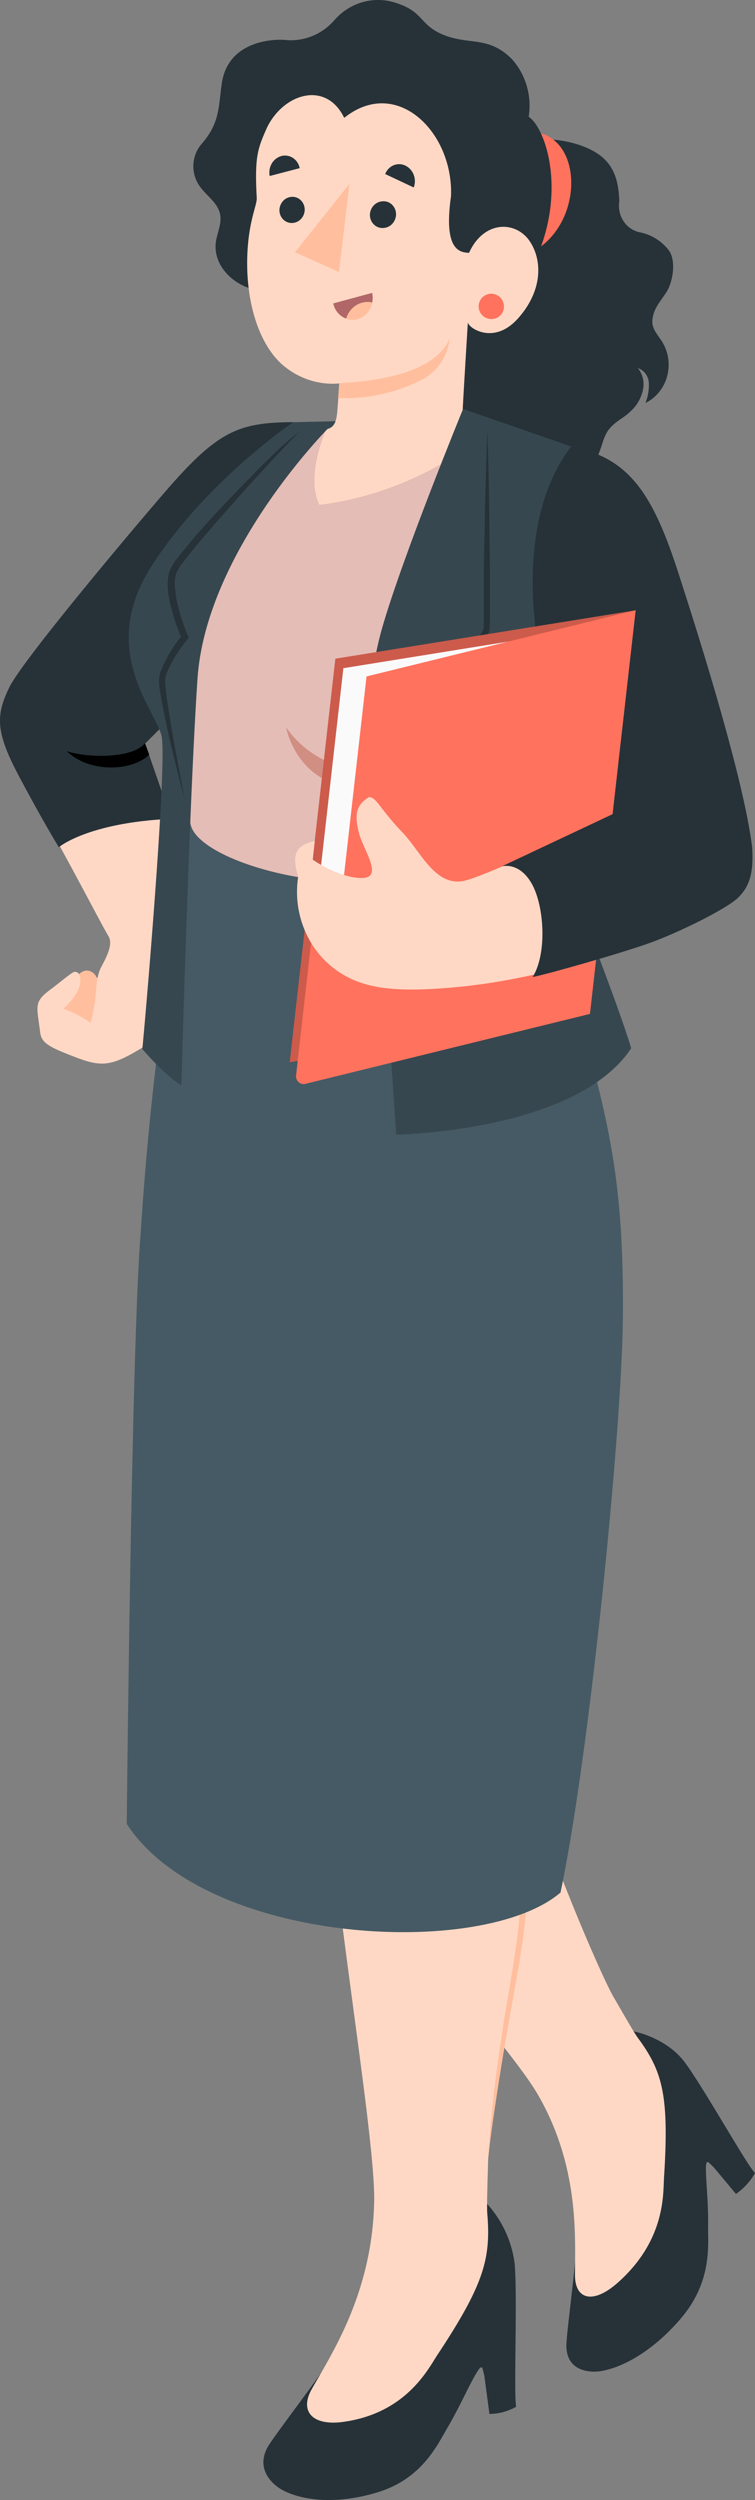 <svg id="Group_7930" data-name="Group 7930" xmlns="http://www.w3.org/2000/svg" width="163" height="539.404" viewBox="0 0 163 539.404">
  <rect x="0" y="0" width="163" height="539.404" fill="#808080" stroke="none"/>
  <path id="Path_12629" data-name="Path 12629" d="M827.5,1184.988a2.274,2.274,0,0,1,1.461.373,2.448,2.448,0,0,1,.95,1.219c.4-.237.68-.694,1.116-.779s.971.458,1.246.949a11.007,11.007,0,0,1,1.1,6.436,10.788,10.788,0,0,1-2.721,5.885,1.755,1.755,0,0,1-.631.474,1.735,1.735,0,0,1-.89,0,20.9,20.9,0,0,1-4.578-1.456,5.18,5.18,0,0,1-2.038-1.288,5.492,5.492,0,0,1-1.279-2.1,6.282,6.282,0,0,1,.615-3.526,9.383,9.383,0,0,1,2.459-3.95C825.142,1186.563,826.468,1185.107,827.5,1184.988Z" transform="translate(-809.009 -975.568)" fill="#ffbf9e"/>
  <path id="Path_12630" data-name="Path 12630" d="M613.81,610.413c-9.966-17.1-9.513-20.337-4.675-28.642,2.637-4.525,14.738-19.27,27.811-34.065,14.415-16.287,21.032-17.88,29.121-18.642l-6.018,35.9L635.975,595.6s10.5,27.116,12.231,34.71c2.491,10.846-.809,24-9.513,29.59s-10.726,6.185-16.826,3.881-7.652-3.186-7.927-5.457c-.712-5.712-1.456-6.524,2.168-9.219,2.071-1.543,3.85-3.1,4.951-3.745a.913.913,0,0,1,.376-.106.928.928,0,0,1,.385.06.948.948,0,0,1,.33.217,1.017,1.017,0,0,1,.22.336c1.327,3.39-3.446,7.339-3.446,7.339a25.092,25.092,0,0,1,5.905,3.05c1.618-5.66.777-9.135,2.265-12,.954-1.813,2.685-4.863,1.618-6.643C626.494,633.818,620.023,621.091,613.81,610.413Z" transform="translate(-605.265 -435.567)" fill="#ffd8c5"/>
  <path id="Path_12631" data-name="Path 12631" d="M793.608,905.667c-4.74,3.39-11.2,2.576-14.221,1.373a13.784,13.784,0,0,0,15.014.576" transform="translate(-762.882 -745.616)" fill="#9a4a4d"/>
  <path id="Path_12632" data-name="Path 12632" d="M654.33,515.35c-11.713.119-16.179,1.695-27.827,15.253-6.228,7.186-30.512,35.963-33.441,41.946S590.053,582.124,595,591.5c5.209,9.831,8.736,15.576,8.736,15.576s6.18-5.305,24.267-6.136l-5.63-16.236,25.788-25.795Z" transform="translate(-591.037 -424.277)" fill="#263238"/>
  <path id="Path_12633" data-name="Path 12633" d="M792.153,907.489c-2.912,3.474-12.943,3.085-16.89,1.695,4.854,4.745,14.107,4.389,17.8.763Z" transform="translate(-760.845 -747.116)"/>
  <path id="Path_12634" data-name="Path 12634" d="M14.267,2479.78s7.216,1.237,11.325,6.779,13.315,22.034,15.127,23.847a13.621,13.621,0,0,1-4.109,4.508l-4.854-5.814c-1.213-1.05-1.731-2.2-1.618,1.221s.534,6.949.453,12.033c0,4.033.728,11.675-5.873,19.421-6.18,7.237-12.813,10.693-17.424,11.39-2.75.389-7.588-.271-7.28-6.017.162-3.035,1.488-13.034,1.958-18.642S14.267,2479.78,14.267,2479.78Z" transform="translate(122.281 -2041.55)" fill="#263238"/>
  <path id="Path_12635" data-name="Path 12635" d="M228.113,1920.949c-.226,3.39.437,13.558-10.128,22.829-5.193,4.524-9.06,3.542-9.092-1.695,0-8.306.987-23.558-8.089-39.133-3.106-5.321-11.81-15.931-22.65-29v.288c-10.014-12.2-21.5-26.286-31.952-40.148l-.388-.509-.259-.34c-10.84-14.322-20.546-28.5-26.241-40.234l-.825-1.695a.56.56,0,0,0,0-.17c-2.864-6.169-4.417-11.457-4.158-15.438l25.562.491,19.414-13.558a201.9,201.9,0,0,0,13.59,32.013c4.854,9.424,20.433,27.9,29.8,52.946,7.28,19.456,13.137,32.1,14.561,34.505s4.32,7.558,5.242,8.78C227.773,1898.069,229.246,1903.171,228.113,1920.949Z" transform="translate(-84.754 -1451.144)" fill="#ffd8c5"/>
  <path id="Path_12636" data-name="Path 12636" d="M565.212,1837.726l-44.41-.866a13.107,13.107,0,0,0,0,1.594v.627a4.235,4.235,0,0,0,.113,1.1,5.114,5.114,0,0,1,.146.831c.048.27.113.661.178,1s.162.677.243,1.016.146.594.243.916a1.733,1.733,0,0,0,.081.272c.178.118,11.228,8.05,32,11.761,0,0,.663,34.726,6.148,48.726,2.039,2.626,4.109,5.236,6.164,7.846C567.105,1891.771,565.212,1837.726,565.212,1837.726Z" transform="translate(-491.258 -1512.247)" fill="#ffbf9e"/>
  <path id="Path_12637" data-name="Path 12637" d="M353.833,2690.1a23.643,23.643,0,0,1,6.051,13.049c.615,7.507-.243,28.065.324,30.827a11.782,11.782,0,0,1-5.776,1.561l-1.1-8.255c-.485-1.695-.307-3.05-2.039,0s-3.236,6.609-5.873,11.151c-2.152,3.61-5.436,11.017-15,13.967-8.947,2.762-16.308,1.829-20.53-.373-2.524-1.322-6.229-4.9-2.993-9.9,1.715-2.644,7.992-10.881,11.325-15.626S353.833,2690.1,353.833,2690.1Z" transform="translate(-248.768 -2214.702)" fill="#263238"/>
  <path id="Path_12638" data-name="Path 12638" d="M277.161,1979.184c.453-19.642-17.2-109.467-12.441-151.666l50.347-.627a239.193,239.193,0,0,0-5.209,37.285c-.825,11.475,2.7,37.742-2.427,66.1-3.98,22.032-5.614,37.082-5.679,40.114s-.307,9.474-.178,11.153c.809,9.694-.6,15.253-10.775,30.607-1.958,2.967-6.682,12.56-20.336,14.44-6.714.916-9.448-2.356-6.779-7.067C267.94,2011.976,276.724,1998.826,277.161,1979.184Z" transform="translate(-196.38 -1504.04)" fill="#ffd8c5"/>
  <path id="Path_12639" data-name="Path 12639" d="M296.065,2037.78c-.1,4.473.146,8.914.388,13.355s.388,8.914.5,13.371a221.106,221.106,0,0,1-.89,26.794c-.453,4.457-1.149,8.864-1.925,13.254l-2.314,13.1c-.76,4.372-1.456,8.762-2.119,13.151s-1.327,8.778-1.731,13.219q.781-13.347,2.88-26.557c1.229-8.847,3.155-17.506,3.915-26.337.5-4.389.76-8.829.971-13.27s.226-8.932.324-13.337,0-8.9-.146-13.355A119.241,119.241,0,0,1,296.065,2037.78Z" transform="translate(-182.619 -1677.661)" fill="#ffbf9e"/>
  <path id="Path_12640" data-name="Path 12640" d="M262.787,1851.008a175.411,175.411,0,0,1,.728-23.49l50.347-.627a175.664,175.664,0,0,0-3.236,17.727S291.277,1854.837,262.787,1851.008Z" transform="translate(-195.174 -1504.04)" fill="#ffbf9e"/>
  <path id="Path_12641" data-name="Path 12641" d="M172.013,1091.651q1.714-26.691,5.458-52.937c2.008-13.364,3.887-24.888,5.215-35.191,14.577,14.933,51.067,16.35,67.83-.523,2.8,6.745,11.127,23.594,17.735,47.536,5.75,20.906,8.1,34,7.855,59.979-.243,23.794-7.159,93.7-13.459,123.569-17.022,14.511-76.738,11.174-93.647-14.808C169,1219.277,170,1116.291,172.013,1091.651Z" transform="translate(-141.634 -825.749)" fill="#455a64"/>
  <path id="Path_12642" data-name="Path 12642" d="M158.364,203.118c1.5-2.271,2.184-6.949.55-9.118a10.473,10.473,0,0,0-6.132-3.847,5.524,5.524,0,0,1-3.582-2.35,6.029,6.029,0,0,1-.964-4.311c-.129-5.084-1.521-7.914-4.077-9.9-6.892-5.271-25.351-5.915-24.85,7.016,0,1.932.679,4.034-.307,5.661a5.59,5.59,0,0,1-1.747,1.695,45.345,45.345,0,0,0-9.157,7.3c-2.556,3.034-4.142,7.339-2.88,11.152s4.643,6.135,5.242,9.881c.809,5.084-4.125,10.169-2.783,15.117,1.084,4.017,4.174,4.9,7.539,5.406,3.883.61,5.193,5.627,9.707,5.3a23.228,23.228,0,0,1,5.776.8,15.709,15.709,0,0,0,7.1,0,8.8,8.8,0,0,0,3.237-1.546,9.255,9.255,0,0,0,2.409-2.741c1.068-2,1.262-4.525,2.75-6.22s3.058-2.237,4.4-3.593a8.568,8.568,0,0,0,2.815-5.084,5.548,5.548,0,0,0-.128-2.287,5.39,5.39,0,0,0-1.037-2.017,3.436,3.436,0,0,1,1.675,1.237,3.7,3.7,0,0,1,.7,2.017,10.737,10.737,0,0,1-.728,4.271,8.763,8.763,0,0,0,2.919-2.336,9.26,9.26,0,0,0,1.739-3.389,9.537,9.537,0,0,0,.25-3.839,9.39,9.39,0,0,0-1.284-3.6c-.874-1.407-2.152-2.712-2.152-4.372C155.484,206.728,156.908,205.338,158.364,203.118Z" transform="translate(-14.535 -140.008)" fill="#263238"/>
  <path id="Path_12643" data-name="Path 12643" d="M243.425,163.394c6.876,3.983,6.293,17.965-2.265,23.913S233.087,156.6,243.425,163.394Z" transform="translate(-124.802 -133.824)" fill="#ff725e"/>
  <path id="Path_12644" data-name="Path 12644" d="M266.463,17.978c1.343-9.321,11.422-9.66,14.091-9.321a12.2,12.2,0,0,0,5.684-.982,12.748,12.748,0,0,0,4.687-3.509,12.694,12.694,0,0,1,5.7-3.635A12.221,12.221,0,0,1,303.3.4c7.151,2,5.485,5.084,11.535,7.321,5.387,1.949,9.4.119,14.3,5.084a14.824,14.824,0,0,1,3.165,5.758,15.311,15.311,0,0,1,.41,6.631c3.689,2.407,8.542,16.66.874,32.2-3.948,8-8.639,11.711-14.561,18.321H313.38c-1.812-5.084-6.617-4.118-11.018-5.3-2.8-1.339-4.368-4.644-7.167-5.983s-6.2-.39-9.27-.983c-2.378-.441-4.853-1.949-7.28-1.322-5.679,2.373-14.188-2.847-13.493-9.694.227-2.068,1.327-4.067.955-6.118-.485-2.695-3.236-4.2-4.643-6.474a7.422,7.422,0,0,1,.453-8.576C266.059,26.621,265.687,23.282,266.463,17.978Z" transform="translate(-218.572)" fill="#263238"/>
  <path id="Path_12645" data-name="Path 12645" d="M291.464,188.635l2.944-.356c2.508-.305,2.314-3.3,2.572-5.881l.259-4.017a16.293,16.293,0,0,1-6.671-.815,16.827,16.827,0,0,1-5.851-3.455c-5.161-4.779-7.863-14.236-7.28-24.371.388-6.779,2.071-9.881,1.99-11.389-.485-9.033.21-10.643,2.249-15.253,3.673-7.406,12.781-10.033,16.631-2.017,11.325-9.084,23.637,3.085,23.054,16.948-1.618,11.474,1.763,12.084,3.9,12.169,3.236-7.135,10.289-6.966,13.234-2.3,2.669,4.2,2.54,10.66-2.7,16.49s-10.742,1.949-10.791.8c0,0-.954,15.473-1.1,18.643s.162,4.9,3.818,6.2l5.258,1.864s-.291.39-.874,1.051c-1.327,1.593-4.271,5.084-9.222,11.168-12.522,4.8-27.5,11.491-36.337,16.948a174.975,174.975,0,0,1-5.517-20.337A72.338,72.338,0,0,1,291.464,188.635Z" transform="translate(-223.997 -95.646)" fill="#ffd8c5"/>
  <path id="Path_12646" data-name="Path 12646" d="M323.873,364.105a2.732,2.732,0,1,1,2.6-2.729A2.669,2.669,0,0,1,323.873,364.105Z" transform="translate(-217.675 -295.267)" fill="#ff725e"/>
  <path id="Path_12647" data-name="Path 12647" d="M497.677,357.593l-8.4,2.271a4.585,4.585,0,0,0,.682,1.624,4.362,4.362,0,0,0,1.232,1.218,4.154,4.154,0,0,0,1.587.621,4.081,4.081,0,0,0,1.692-.074,4.6,4.6,0,0,0,2.68-2.161A4.976,4.976,0,0,0,497.677,357.593Z" transform="translate(-417.332 -294.399)" fill="#b16668"/>
  <path id="Path_12648" data-name="Path 12648" d="M494.749,368.662a4.692,4.692,0,0,0-3.1.89,5.078,5.078,0,0,0-1.888,2.719,4.025,4.025,0,0,0,2.411.119,4.429,4.429,0,0,0,2.111-1.32,4.76,4.76,0,0,0,1.125-2.29A4.111,4.111,0,0,0,494.749,368.662Z" transform="translate(-415.035 -303.501)" fill="#ffbf9e"/>
  <path id="Path_12649" data-name="Path 12649" d="M582.773,194.338l6.471-1.695a3.476,3.476,0,0,0-.511-1.257,3.31,3.31,0,0,0-.943-.944,3.143,3.143,0,0,0-1.223-.477,3.091,3.091,0,0,0-1.3.068,3.518,3.518,0,0,0-2.064,1.632A3.808,3.808,0,0,0,582.773,194.338Z" transform="translate(-524.544 -156.362)" fill="#263238"/>
  <path id="Path_12650" data-name="Path 12650" d="M441.432,205.476l-6.164-2.9a3.4,3.4,0,0,1,.726-1.147,3.223,3.223,0,0,1,1.1-.75,3.1,3.1,0,0,1,2.572.1,3.632,3.632,0,0,1,1.766,1.983A3.858,3.858,0,0,1,441.432,205.476Z" transform="translate(-352.108 -165.026)" fill="#263238"/>
  <path id="Path_12651" data-name="Path 12651" d="M581.719,242.981a2.992,2.992,0,0,1-.763,2.042,2.728,2.728,0,0,1-1.906.907,2.526,2.526,0,0,1-1.035-.157,2.62,2.62,0,0,1-.9-.566,2.766,2.766,0,0,1-.615-.887,2.871,2.871,0,0,1-.237-1.067,3.01,3.01,0,0,1,.762-2.048,2.747,2.747,0,0,1,1.907-.918,2.529,2.529,0,0,1,1.039.159,2.617,2.617,0,0,1,.9.571,2.765,2.765,0,0,1,.614.892A2.878,2.878,0,0,1,581.719,242.981Z" transform="translate(-515.935 -197.819)" fill="#263238"/>
  <path id="Path_12652" data-name="Path 12652" d="M465.012,248.5a3.076,3.076,0,0,1-.81,2.108,2.8,2.8,0,0,1-1.989.908,2.594,2.594,0,0,1-1.06-.162,2.684,2.684,0,0,1-.916-.581,2.828,2.828,0,0,1-.629-.909,2.94,2.94,0,0,1-.242-1.093,3.123,3.123,0,0,1,.212-1.149,3.019,3.019,0,0,1,.616-.977,2.861,2.861,0,0,1,.925-.656,2.753,2.753,0,0,1,1.095-.235,2.558,2.558,0,0,1,1.05.168,2.655,2.655,0,0,1,.9.584,2.8,2.8,0,0,1,.615.907A2.907,2.907,0,0,1,465.012,248.5Z" transform="translate(-379.506 -202.324)" fill="#263238"/>
  <path id="Path_12653" data-name="Path 12653" d="M391.039,423.158c10.613-.491,20.9-2.949,23.831-9.558a11.682,11.682,0,0,1-2.078,5.447,10.952,10.952,0,0,1-4.393,3.637,36.745,36.745,0,0,1-17.6,3.711Z" transform="translate(-317.796 -340.507)" fill="#ffbf9e"/>
  <path id="Path_12654" data-name="Path 12654" d="M519.016,239.227l9.529,4.3,2.249-19.049Z" transform="translate(-455.351 -184.812)" fill="#ffbf9e"/>
  <path id="Path_12655" data-name="Path 12655" d="M274.241,523.406s-4.692,10.27-1.488,16.473c15.839-1.9,29.218-9.609,34.622-14.812l13.315,2.22s8.72,17.422,6.018,32.2S312.664,608.2,312.664,608.2c-15.078,22.93-66.331,10.812-67.755.355,0,0-1.521-13-2.783-23.727,0,0-7.183-7.22-7.539-16.948-.372-10.169,3.624-17.253,13.4-27.726a121.338,121.338,0,0,1,18.54-16.456Z" transform="translate(-203.797 -430.909)" fill="#a5200d"/>
  <path id="Path_12656" data-name="Path 12656" d="M274.241,523.406s-4.692,10.27-1.488,16.473c15.839-1.9,29.218-9.609,34.622-14.812l13.315,2.22s8.72,17.422,6.018,32.2S312.664,608.2,312.664,608.2c-15.078,22.93-66.331,10.812-67.755.355,0,0-1.521-13-2.783-23.727,0,0-7.183-7.22-7.539-16.948-.372-10.169,3.624-17.253,13.4-27.726a121.338,121.338,0,0,1,18.54-16.456Z" transform="translate(-203.797 -430.909)" fill="#fff" opacity="0.7"/>
  <path id="Path_12657" data-name="Path 12657" d="M416.042,859.059a21.334,21.334,0,0,1-6.782,9.791,19.859,19.859,0,0,1-10.772,4.36,20.655,20.655,0,0,1-11.049-1.725,21.739,21.739,0,0,1-8.737-7.292s2.766,15.457,20.32,12.745S416.042,859.059,416.042,859.059Z" transform="translate(-316.931 -707.245)" fill="#a5200d" opacity="0.3"/>
  <path id="Path_12658" data-name="Path 12658" d="M178.452,499.334S165.38,531.213,160.98,546.6s-2.119,27.676-.469,55.52c1.278,21.44,3.511,53.776,3.511,53.776s38.828-.594,50.735-18.642c-3.236-10.662-13.121-35.507-15.693-42.371s-1.31-12.795,2.847-28.522,10.807-24.32,10.613-35.946S204.6,509.4,201.765,507.4Z" transform="translate(-78.483 -411.091)" fill="#37474f"/>
  <path id="Path_12659" data-name="Path 12659" d="M581.576,514.295a2.388,2.388,0,0,1-.613,1.009,2.236,2.236,0,0,1-1,.567s-26.322,26.523-28.167,54-3.478,87.653-3.478,87.653-2.864-1.389-8.429-7.762c1.181-12.473,5.29-61.758,4.174-67.4s-13.946-18.507-2.168-36.844S572.451,514.5,572.451,514.5Z" transform="translate(-509.158 -423.408)" fill="#37474f"/>
  <path id="Path_12660" data-name="Path 12660" d="M607,530.7c-1.618,1.576-3.333,3.169-4.853,4.813-3.236,3.288-6.471,6.593-9.545,10.016-1.537,1.695-3.074,3.39-4.562,5.237-.76.9-1.488,1.8-2.2,2.729a9.435,9.435,0,0,0-1.86,3.271,11.245,11.245,0,0,0-.21,3.8,23.193,23.193,0,0,0,.647,3.576,47.075,47.075,0,0,0,2.152,6.355,29.091,29.091,0,0,0-4.433,7.627,6.228,6.228,0,0,0-.275,1.237,6.534,6.534,0,0,0,0,1.271,15.7,15.7,0,0,0,.307,2.322c.243,1.525.534,3.017.841,4.525,1.23,5.982,2.7,11.863,4.287,17.778-1.132-6-2.281-11.982-3.236-17.982-.259-1.508-.485-3-.68-4.508,0-.746-.178-1.491-.21-2.22a4.389,4.389,0,0,1,.227-2,29.241,29.241,0,0,1,4.562-7.457l.275-.356-.178-.44a43.193,43.193,0,0,1-2.152-6.525,22.449,22.449,0,0,1-.582-3.39,8.951,8.951,0,0,1,.129-3.237,7.746,7.746,0,0,1,1.618-2.746c.68-.915,1.391-1.813,2.119-2.694,1.44-1.779,2.961-3.525,4.465-5.271,3.025-3.474,6.067-6.932,9.189-10.321s6.18-6.779,9.5-10.016A59.249,59.249,0,0,0,607,530.7Z" transform="translate(-547.496 -433.119)" fill="#263238"/>
  <path id="Path_12661" data-name="Path 12661" d="M360.992,566.76v-11.22c-.1-9.982-.194-19.947-.534-29.93-.4,9.982-.6,19.965-.777,29.964v12.169a2.692,2.692,0,0,1-.1.712,3.879,3.879,0,0,1-.728,1.339,16.4,16.4,0,0,1-5.663,3.83,47.078,47.078,0,0,1-6.617,2.423l-.777.22.275.78a84.984,84.984,0,0,1,2.993,9.237c.194.78.372,1.576.5,2.339a6.263,6.263,0,0,1,0,2.169v.2l-.13.288-1.909,3.915c-1.391,2.949-2.815,5.881-4.158,8.847l-4.077,8.9,4.611-8.61c1.618-2.864,3.009-5.762,4.514-8.66l1.116-2.169.566-1.085.421-.814.113-.39a6.687,6.687,0,0,0,0-2.712,20.21,20.21,0,0,0-.469-2.474,84.262,84.262,0,0,0-2.67-8.711,45.719,45.719,0,0,0,6.132-2.186,16.8,16.8,0,0,0,6.213-4.288,5.441,5.441,0,0,0,.987-1.915,4.576,4.576,0,0,0,.129-1.152Z" transform="translate(-255.231 -432.724)" fill="#263238"/>
  <path id="Path_12662" data-name="Path 12662" d="M11.932,545.367c12.7,2.322,17.8,10.457,23.329,27.727,7.636,23.54,14.334,46.844,15.774,58.707l-29.962-8.592L5.04,589.414S-.962,562.2,11.932,545.367Z" transform="translate(111.35 -448.989)" fill="#263238"/>
  <path id="Path_12663" data-name="Path 12663" d="M152.771,842.629l64.81-10.441,9.869-87.06-64.826,10.44Z" transform="translate(-90.222 -613.448)" fill="#ff725e"/>
  <path id="Path_12664" data-name="Path 12664" d="M152.771,842.629l64.81-10.441,9.869-87.06-64.826,10.44Z" transform="translate(-90.222 -613.448)" opacity="0.2"/>
  <path id="Path_12665" data-name="Path 12665" d="M158.62,850.343l62.109-10.033,9.189-81.181-62.109,10.016Z" transform="translate(-93.677 -624.975)" fill="#fafafa"/>
  <path id="Path_12666" data-name="Path 12666" d="M161.781,814.147l6.212-54.827,58.1-14.287-9.869,87.1-61.478,15.1a1.572,1.572,0,0,1-1.448-.406,1.7,1.7,0,0,1-.428-.672,1.775,1.775,0,0,1-.082-.8l3.139-27.777a3.15,3.15,0,0,1,.709-1.6,2.919,2.919,0,0,1,1.427-.93Z" transform="translate(-88.862 -613.37)" fill="#ff725e"/>
  <path id="Path_12667" data-name="Path 12667" d="M104.292,950.534c0,8.916-1.262,10.405-10.613,15.422S60.74,978.7,42.07,980.582c-12.182,1.237-18.443.627-23.167-1.322A19.846,19.846,0,0,1,9,970.308a21.323,21.323,0,0,1-2.3-13.486c-2.039-6.152,1.051-6.982,3.575-7.661L9.826,953.2s5.468,3.9,10.5,3.966.356-6.1-.55-9.829-.712-5.865,2.2-7.627c1.618,0,2.168,2.339,7.248,7.643,3.85,4.017,6.86,11.356,12.846,10.508,4.676-.679,32.486-14.185,32.486-14.185l1.262-11.152Z" transform="translate(57.689 -767.723)" fill="#ffd8c5"/>
  <path id="Path_12668" data-name="Path 12668" d="M57.264,930.086c.356,5.56-.582,8.474-3.025,10.863s-12.554,7.391-18.767,9.661-22.488,6.88-25.594,7.474c3.236-5.287,2.443-15.71-.307-20.337s-6.358-3.542-6.358-3.542L27.14,922.934l1.731-15.253Z" transform="translate(105.121 -747.274)" fill="#263238"/>
</svg>
